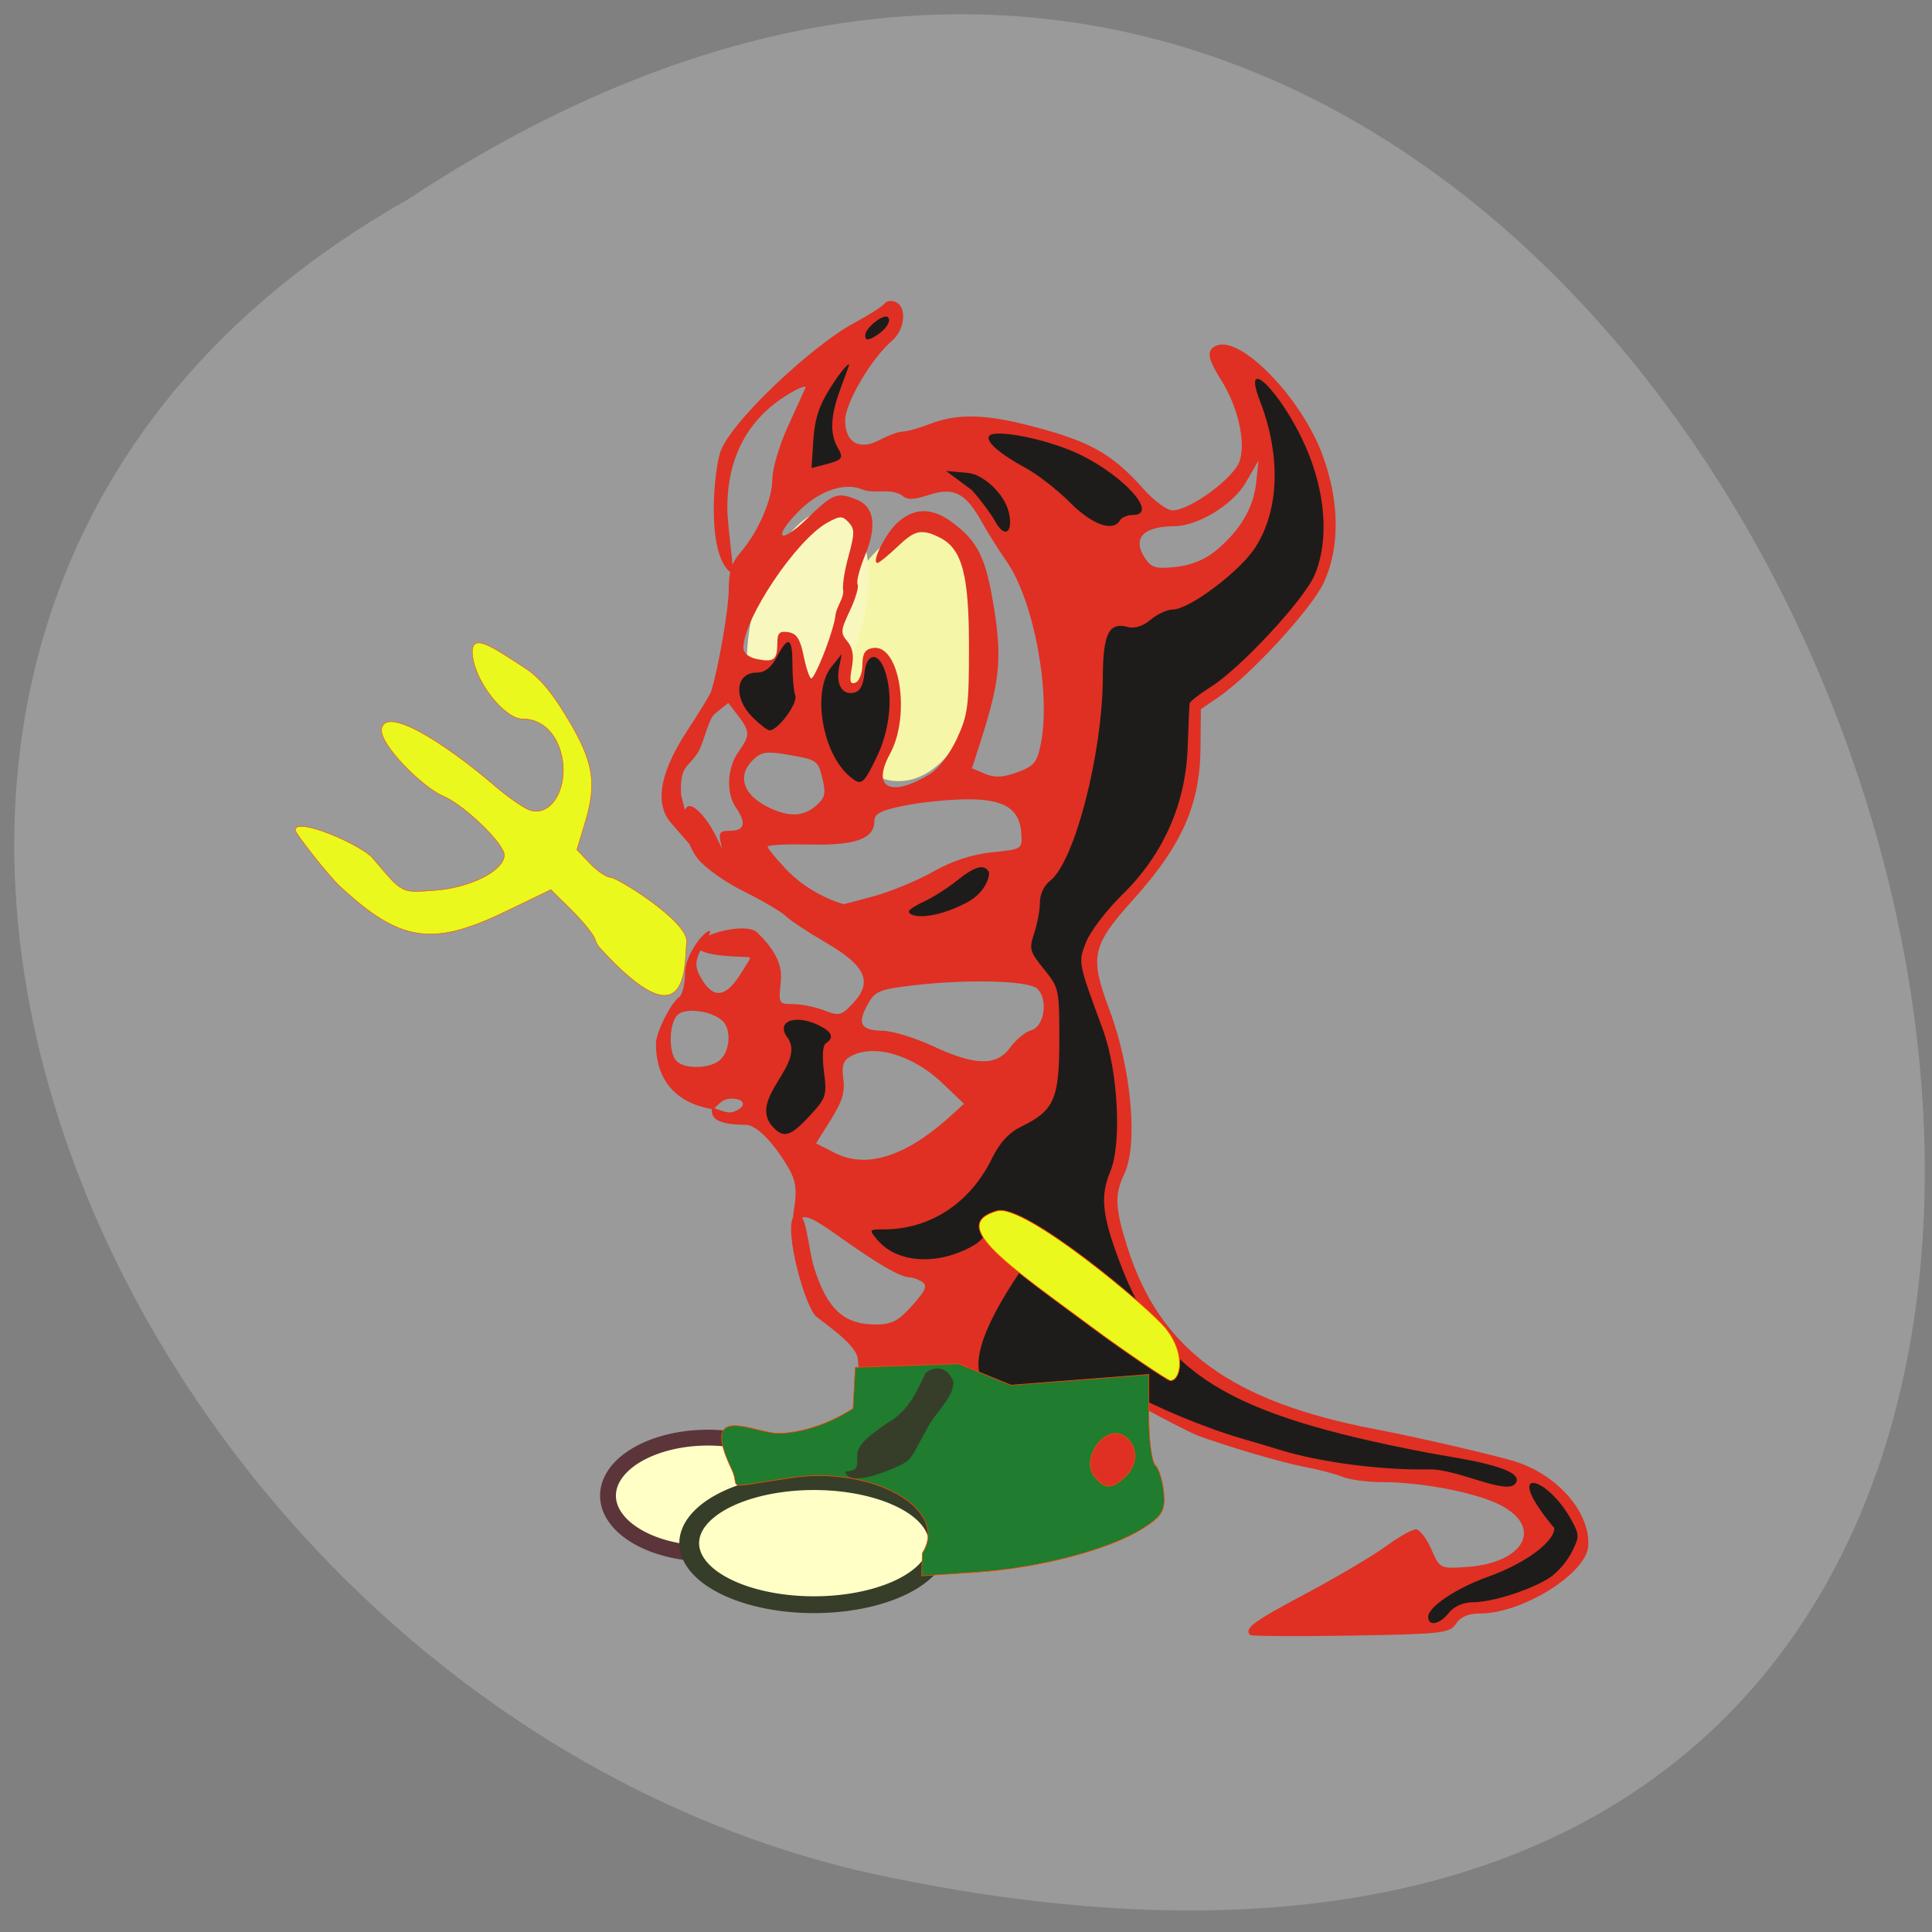 <svg xmlns="http://www.w3.org/2000/svg" viewBox="0 0 256 256"><rect x="0" y="0" width="256" height="256" fill="#808080" stroke="none"/><path d="m 54.08 26.4 c 190.32 -125.58 307.54 274.9 61.51 221.88 -101.68 -22.594 -163.38 -164.29 -61.51 -221.88 z" fill="#9a9a9a" color="#000"/><g stroke-width="2.1"><g fill="#ffffc6"><path d="m 110.68 200.28 a 13.258 7.686 0 1 1 -26.517 0 13.258 7.686 0 1 1 26.517 0 z" transform="translate(-3.601 -2.101)" stroke="#5b353a"/><path transform="matrix(1.247 0 0 1.061 -13.626 -8.02)" d="m 110.68 200.28 a 13.258 7.686 0 1 1 -26.517 0 13.258 7.686 0 1 1 26.517 0 z" stroke="#363e29"/></g><path d="m 118.04 80.71 a 5.914 14.43 0 1 1 -11.828 0 5.914 14.43 0 1 1 11.828 0 z" transform="matrix(1.423 0.199 -0.148 1.062 -27.18 -21.03)" fill="#f6f6a8" stroke="#f6f6a8"/><path transform="matrix(0.929 0.507 -0.304 0.892 27.406 -46.949)" d="m 118.04 80.71 a 5.914 14.43 0 1 1 -11.828 0 5.914 14.43 0 1 1 11.828 0 z" fill="#f8f8be" stroke="#f8f8be"/></g><g transform="matrix(0.643 0 0 0.696 39.03 35.398)"><path d="m 196.9 260.4 c -1.243 -1.243 0.582 -2.497 11.308 -7.772 6.454 -3.174 13.924 -7.245 16.6 -9.05 2.677 -1.801 5.493 -3.275 6.258 -3.275 0.765 0 2.196 1.688 3.179 3.75 1.781 3.737 1.807 3.749 7.258 3.414 11.894 -0.731 15.926 -7.553 6.971 -11.796 -5.01 -2.372 -16.181 -4.368 -24.453 -4.368 -2.979 0 -6.593 -0.447 -8.03 -0.994 -1.438 -0.547 -4.954 -1.397 -7.815 -1.89 -4.537 -0.782 -16.193 -3.945 -22.2 -6.03 -1.1 -0.381 -5.713 -2.552 -10.25 -4.824 -14.206 -6.331 -1.805 3.216 -0.228 11.581 -13.558 27.9 -57.686 2.368 -59.43 -21.287 -0.213 -2.914 -8.04 -7.424 -8.863 -8.36 -2.51 -2.866 -6.832 -18.11 -3.902 -19.11 2.294 -0.787 2.366 5.989 3.798 10.198 2.736 8.04 6.405 10.714 12.569 10.714 3.396 0 4.704 -0.62 7.599 -3.601 2.771 -2.854 3.207 -3.784 2.101 -4.485 -0.768 -0.486 -1.981 -0.891 -2.696 -0.899 -1.821 -0.022 -6.571 -2.571 -14.472 -7.769 -5.631 -3.705 -7.03 -4.243 -8.286 -3.198 -1.325 1.099 -1.434 0.752 -0.871 -2.767 0.477 -2.98 0.179 -4.771 -1.146 -6.902 -3.057 -4.918 -6.71 -8.378 -8.862 -8.394 -8.947 -0.008 -6.485 -2.947 -7.245 -3.428 -1.086 -0.688 2.876 1.517 4.55 0.986 2.922 -0.927 2.688 -2.542 -0.368 -2.542 -2.09 0.03 -2.567 1.356 -3.855 2 -11.595 -1.757 -11.645 -10.509 -11.645 -12.536 0 -2.043 3.055 -7.679 4.75 -8.764 0.688 -0.44 1.25 -2.561 1.25 -4.715 0 -2.887 3.057 -6.928 4.526 -7.715 1.838 -0.984 -0.626 1.854 -1.638 4.074 -0.873 1.917 -0.747 2.942 0.622 5.03 2.428 3.706 5.02 3.29 8.05 -1.295 2.133 -3.223 2.489 -3.02 0.423 -3.072 -21.438 -0.535 -0.538 -7.829 2.955 -4.591 2.43 2.252 5.241 5.256 4.802 9.147 -0.495 4.387 -0.467 4.434 2.556 4.434 1.681 0 4.559 0.544 6.397 1.208 3.085 1.116 3.545 1 6.02 -1.475 4 -4 2.48 -7.05 -5.721 -11.452 -3.575 -1.917 -7.287 -4.184 -8.249 -5.04 -0.962 -0.854 -4.852 -2.966 -8.644 -4.695 -3.792 -1.728 -8.07 -4.536 -9.501 -6.24 -3.414 -4.058 -4.04 -12.08 -0.437 -9.517 3.912 2.786 6.02 9.794 5.242 6.708 -0.549 -2.188 -0.302 -2.5 1.981 -2.5 2.91 0 3.28 -1.527 1.077 -4.441 -2.041 -2.699 -1.795 -7.584 0.532 -10.559 2.438 -3.117 2.429 -3.904 -0.076 -6.913 l -2.01 -2.413 l -2.707 2.01 c -1.489 1.103 -2.288 5.579 -3.573 7.453 -2 2.919 -3.755 2.327 -3.442 8.06 l 2.899 10.592 l -4.94 -5.226 c -3.891 -4.116 -1.685 -10.579 3.36 -17.692 2.482 -3.499 4.667 -6.812 4.857 -7.362 1.498 -4.343 3.646 -15.821 3.639 -19.445 -0.006 -3.322 0.598 -5.091 2.389 -7 3.674 -3.915 6.602 -10.141 6.603 -14.04 0 -1.938 1.44 -6.43 3.211 -10.01 1.765 -3.575 3.39 -6.875 3.61 -7.333 0.22 -0.458 -0.946 -0.137 -2.591 0.714 -8.999 4.654 -13.585 12.243 -13.508 22.358 0.026 3.431 1.564 12.607 1.062 12.328 -5.296 -2.941 -4.04 -18.02 -2.636 -22.817 1.679 -5.737 19.08 -20.595 27.368 -24.75 3.291 -1.65 6.275 -3.403 6.632 -3.896 0.357 -0.493 1.369 -0.619 2.25 -0.281 2.38 0.913 1.95 5.257 -0.728 7.364 -4.216 3.317 -9.671 11.86 -9.671 15.15 0 4.297 2.962 5.83 7.19 3.721 1.714 -0.855 3.835 -1.562 4.713 -1.57 0.878 -0.008 3.396 -0.664 5.596 -1.456 5.242 -1.888 10.831 -1.881 19.19 0.025 13.344 3.043 18.09 5.41 24.765 12.34 2.174 2.258 4.874 4.104 6 4.102 3.645 -0.007 12.801 -6.257 13.871 -9.468 1.238 -3.714 -0.407 -10.285 -3.841 -15.338 -2.879 -4.236 -3.091 -5.742 -0.927 -6.573 5 -1.919 17.465 9.971 21.797 20.792 3.547 8.86 3.637 17.705 0.248 24.393 -2.499 4.931 -15.11 17.602 -21.594 21.695 l -3.706 2.34 l -0.077 7.443 c -0.111 10.713 -3.836 18.499 -13.703 28.638 -8.734 8.975 -9.209 10.967 -5.05 21.19 4.516 11.11 5.929 25.696 3.03 31.26 -2.01 3.851 -1.885 6.484 0.648 13.882 6.684 19.517 21.385 29.455 51.36 34.719 7.475 1.313 21.62 4.303 27.689 5.854 9.188 2.348 16.397 9.749 15.929 16.354 -0.369 5.212 -13.589 12.827 -22.268 12.827 -2.44 0 -4.051 0.631 -4.979 1.949 -1.27 1.805 -2.879 1.972 -21.696 2.26 -11.178 0.171 -20.515 0.118 -20.75 -0.116 z m -70.19 -93.02 c 4.303 -2.196 7.686 -5.059 11.239 -8.109 l -4.486 -3.949 c -6.156 -5.42 -14.238 -7.552 -18.988 -5.01 -1.424 0.762 -1.755 1.778 -1.386 4.25 0.371 2.486 -0.232 4.305 -2.571 7.749 l -3.056 4.5 l 3.758 1.777 c 4.534 2.143 9.549 1.752 15.491 -1.207 z m -38.804 -16.641 c 1.926 -1.926 2.045 -5.79 0.226 -7.3 -2.229 -1.85 -7.5 -2.501 -9.152 -1.13 -1.797 1.491 -1.99 7.114 -0.302 8.802 1.712 1.712 7.373 1.484 9.229 -0.371 z m 59.58 -2.179 c 1.183 -1.512 3.128 -2.993 4.323 -3.289 2.731 -0.678 3.545 -5.991 1.214 -7.925 -1.846 -1.532 -14.438 -1.827 -25.657 -0.6 -6.919 0.756 -7.768 1.094 -9.308 3.7 -2.159 3.655 -1.381 4.845 3.23 4.94 2.03 0.042 6.616 1.342 10.191 2.89 8.764 3.793 13.199 3.872 16.01 0.284 z m -27.9 -28.856 c 3.447 -0.883 8.883 -2.977 12.08 -4.652 3.839 -2.01 7.934 -3.249 12.06 -3.645 6.209 -0.595 6.25 -0.619 6.04 -3.598 -0.337 -4.678 -3.427 -6.499 -11.03 -6.499 -3.588 0 -9.388 0.528 -12.889 1.173 -5.03 0.928 -6.365 1.55 -6.365 2.977 0 3.359 -3.877 4.665 -13.25 4.464 -4.813 -0.103 -8.75 0.075 -8.75 0.397 0 0.321 1.739 2.283 3.865 4.359 3.03 2.956 7.564 5.488 11.804 6.587 0.093 0.024 2.99 -0.679 6.437 -1.562 z m -12.13 -17.17 c 1.887 -1.528 2.071 -2.269 1.305 -5.25 -0.844 -3.288 -1.191 -3.519 -6.579 -4.382 -4.902 -0.785 -5.966 -0.66 -7.695 0.905 -3.548 3.211 -1.919 7.02 4.01 9.39 3.77 1.504 6.531 1.3 8.955 -0.663 z m 23.525 -6.06 c 1.725 -0.976 4.063 -3.816 5.5 -6.681 2.268 -4.52 2.5 -6.145 2.5 -17.483 0 -13.862 -1.423 -18.733 -6.095 -20.861 -3.732 -1.7 -5 -1.43 -8.752 1.861 -1.879 1.65 -3.684 3 -4.01 3 -1.372 0 1.696 -5.675 4.17 -7.714 3.454 -2.846 7.05 -2.858 11.197 -0.036 5.33 3.628 6.992 6.764 8.643 16.31 1.668 9.644 1.204 13.982 -2.698 25.24 l -1.837 5.297 l 2.691 1.055 c 1.993 0.781 3.718 0.704 6.652 -0.297 3.448 -1.177 4.074 -1.87 4.832 -5.352 2.136 -9.812 -1.482 -27.547 -7.122 -34.911 -1.469 -1.918 -3.748 -5.269 -5.064 -7.445 -3.329 -5.507 -5.746 -6.632 -10.922 -5.081 -3.265 0.978 -4.431 0.979 -5.606 0.004 -2.612 -1.373 -5.479 -0.115 -8.092 -1.071 -3.718 -1.414 -9.01 0.312 -13.238 4.319 -5.373 5.088 -3.676 6.254 1.858 1.278 5.403 -4.858 6.265 -5.162 10.299 -3.628 3.593 1.366 4.166 4.952 1.687 10.555 -1.143 2.584 -1.84 5.083 -1.548 5.555 0.291 0.471 -0.418 2.715 -1.577 4.986 -1.926 3.775 -1.971 4.279 -0.53 5.871 1.116 1.233 1.384 2.706 0.917 5.04 -0.515 2.577 -0.353 3.194 0.742 2.825 0.771 -0.26 1.416 -1.782 1.434 -3.384 0.025 -2.206 0.555 -2.987 2.187 -3.223 5.503 -0.795 7.85 12.792 3.487 20.19 -3.846 6.518 0.202 8.366 8.294 3.788 z m -21.684 -23.433 c 1.201 -2.898 2.184 -6.02 2.184 -6.941 0.408 -1.737 1.511 -2.836 1.612 -4.358 -0.288 -0.751 0.167 -3.692 1.01 -6.534 1.343 -4.522 1.353 -5.35 0.08 -6.623 -1.273 -1.273 -1.829 -1.261 -4.449 0.094 -6.393 3.306 -17.211 18.215 -17.245 23.765 -0.006 0.991 1.07 1.84 2.735 2.158 3.517 0.672 4.256 0.165 4.256 -2.92 0 -2.032 0.429 -2.45 2.25 -2.191 1.743 0.248 2.462 1.277 3.192 4.57 0.518 2.338 1.223 4.25 1.566 4.25 0.343 0 1.607 -2.371 2.808 -5.269 z m 80.57 -19.08 c 4.97 -3.791 7.742 -8.117 8.298 -12.95 l 0.483 -4.203 l -2.562 4.117 c -2.651 4.26 -9.888 8.368 -14.793 8.396 -6.41 0.038 -8.697 2.281 -6.103 5.986 1.342 1.916 2.238 2.164 6.382 1.766 3.144 -0.302 6.03 -1.385 8.294 -3.112 z" fill="#df3023"/><path d="m 233.61 256.94 c 0.01 -1.87 5.82 -5.465 12.27 -7.593 7.689 -2.537 13.723 -6.62 13.723 -9.286 -10.763 -11.848 -2.138 -10.344 3.063 -2.269 2.185 3.535 2.202 3.751 0.536 6.844 -0.946 1.757 -3.03 3.967 -4.629 4.913 -3.922 2.317 -11.736 4.617 -15.729 4.63 -2.01 0.007 -3.915 0.776 -4.972 2.01 -1.919 2.241 -4.272 2.655 -4.261 0.75 z m -83.9 -65.967 c 0 -2.464 -0.993 -1.282 5.416 2.335 7.01 3.956 9.973 5.718 9.973 1.433 0 -2.614 -0.908 -3.501 -8 -7.813 -8.624 -5.244 -12.363 -5.696 -15.542 -1.88 -0.848 1.018 -3.861 2.446 -6.695 3.172 -5.968 1.53 -11.699 0.356 -14.755 -3.02 -1.785 -1.972 -1.759 -2.01 1.394 -2.01 9.42 0 17.698 -5 22.14 -13.372 1.689 -3.184 3.539 -5.04 6.251 -6.26 6.657 -3 7.707 -5.246 7.707 -16.468 0 -9.615 -0.069 -9.909 -3.173 -13.444 -2.94 -3.349 -3.087 -3.851 -2 -6.856 0.645 -1.783 1.173 -4.423 1.173 -5.865 0 -1.516 0.871 -3.232 2.064 -4.068 5.04 -3.534 10.834 -24.14 10.901 -38.795 0.038 -8.306 1.268 -10.568 5.188 -9.543 1.338 0.35 3.109 -0.177 4.64 -1.382 1.362 -1.071 3.428 -1.952 4.591 -1.957 3.421 -0.015 13.874 -7.287 17.02 -11.838 4.947 -7.161 5.287 -17.469 0.922 -27.917 -3.862 -9.242 4.423 -1.65 9.344 8.563 4.265 8.851 4.976 18.214 1.88 24.739 -2.226 4.69 -15.15 17.561 -21.2 21.1 -2.393 1.403 -4.413 2.845 -4.488 3.205 -0.075 0.36 -0.262 4.128 -0.415 8.373 -0.388 10.749 -5.02 20.415 -13.423 28.02 -3.291 2.978 -6.67 7.06 -7.508 9.06 -1.653 3.956 -1.698 3.737 3.459 16.667 3.137 7.865 3.924 21.707 1.535 27 -2.104 4.665 -1.726 8.218 1.801 16.951 8.764 21.697 21.847 29.22 63.69 36.626 5.225 0.925 20.48 2.709 18.01 5.831 -1.837 2.325 -11.926 -2.787 -17.812 -2.676 -9.748 0.185 -22.564 -1.362 -30.701 -3.705 -1.65 -0.475 -5.03 -1.402 -7.5 -2.059 -7.836 -2.081 -18.303 -6.094 -24.23 -9.29 -30.07 5.407 -38.986 0.809 -21.659 -22.867 z m -51.54 -27.708 c -4.308 -5.375 7.258 -11.558 3.423 -16.586 -2.553 -3.076 1.565 -4.56 6.462 -2.329 2.731 1.244 3.197 2.32 1.468 3.388 -0.684 0.423 -0.839 2.415 -0.422 5.447 0.623 4.533 0.47 4.967 -2.954 8.392 -4.111 4.111 -5.514 4.408 -7.977 1.687 z m 28.432 -40.626 c 0 -0.303 1.462 -1.172 3.25 -1.931 1.787 -0.759 4.8 -2.536 6.694 -3.949 3.616 -2.698 5.556 -3.188 6.509 -1.645 0.314 0.508 -0.452 3.9 -4.54 5.867 -7.143 3.436 -11.913 2.841 -11.913 1.658 z m -12.222 -25.699 c -5.682 -4.427 -7.78 -16.245 -3.708 -20.889 l 2.07 -2.361 l -0.528 2.508 c -0.677 3.216 0.612 5.286 3.01 4.832 1.294 -0.245 1.978 -1.368 2.194 -3.598 0.382 -3.953 2.817 -4.344 4.211 -0.677 1.772 4.662 1.127 11.182 -1.63 16.453 -2.811 5.376 -3.187 5.626 -5.617 3.732 z m -20.04 -11.29 c -3.984 -3.694 -3.469 -8.46 0.914 -8.46 1.663 0 2.981 -0.952 4.143 -2.994 2.353 -4.135 3.203 -3.761 3.203 1.412 0 2.43 0.265 5.11 0.59 5.956 0.567 1.477 -3.555 6.626 -5.305 6.626 -0.443 0 -2.039 -1.143 -3.545 -2.54 z m 50.05 -37.22 c -0.898 -1.507 -3.07 -4.203 -4.828 -5.99 l -5.308 -3.64 l 4.584 0.39 c 3.053 0.26 7.461 3.941 8.351 7.488 0.975 3.884 -0.849 5.03 -2.799 1.752 z m 15.419 -3.613 c -2.589 -2.405 -6.732 -5.382 -9.207 -6.617 -5.215 -2.6 -8.15 -4.96 -7.492 -6.02 0.811 -1.313 9.784 0.111 16.602 2.634 9.908 3.667 19.02 12.379 12.95 12.379 -1.068 0 -2.219 0.45 -2.559 1 -1.413 2.287 -5.719 0.876 -10.293 -3.373 z m -52.894 -11.948 c 0.286 -4.03 1.197 -6.561 3.63 -10.1 1.787 -2.597 3.48 -4.491 3.762 -4.209 -1.691 4.775 -5.243 10.824 -2.493 15.596 1.413 2.263 1.221 2.527 -2.496 3.419 l -2.784 0.668 z m 10.686 -19.904 c 0 -1.409 3.881 -4.228 4.698 -3.412 0.751 0.751 -0.555 2.489 -2.753 3.666 -1.46 0.782 -1.944 0.718 -1.944 -0.254 z" fill="#1e1c1a"/><g stroke="#ff4500"><g fill="#eaf81d"><path d="m 61.906 127.91 c -0.299 -0.876 -2.465 -3.347 -4.814 -5.491 l -4.271 -3.898 l -9.331 4.16 c -15.15 6.753 -21.741 5.824 -34.15 -4.811 -2.365 -2.028 -9.189 -10.07 -9.189 -10.686 0 -2.668 13.624 2.792 15.975 5.349 6.307 6.856 5.722 6.579 12.857 6.104 7.27 -0.484 14.241 -3.771 14.241 -6.715 0 -2.176 -8.303 -9.564 -12.63 -11.237 -4.126 -1.596 -13.1 -9.791 -12.652 -12.725 0.689 -4.521 12.789 2.427 23.361 10.821 2.881 2.288 6.228 4.39 7.437 4.673 4.769 1.113 8.145 -5.469 5.961 -11.622 -1.317 -3.71 -4.172 -5.831 -7.849 -5.831 -3.332 0 -9.517 -6.686 -10.168 -12.06 -0.589 -4.858 4.318 -1.457 10.512 2.196 3.146 1.856 5.607 4.49 8.914 9.544 5.469 8.357 6.242 12.416 3.794 19.935 l -1.721 5.287 l 2.723 2.643 c 1.498 1.454 3.417 2.643 4.265 2.643 1.297 0 16.12 8.424 15.631 12.344 -0.508 4.121 0.688 19.955 -17.978 0.973 -0.14 -0.143 -0.624 -0.717 -0.923 -1.592 z" stroke-width="0.092"/><path d="m 165.19 202.43 c -17.964 -12.315 -30.758 -20.06 -20.411 -22.771 5.615 -1.472 31.24 18.301 34.79 22.395 4.241 4.892 3.02 9.935 0.921 9.935 -0.596 0 -10.17 -6.04 -15.3 -9.558 z" stroke-width="0.152"/></g><path d="m 129.37 244.83 c 5.818 -8.582 -10.681 -16.77 -27.32 -14.323 -14.376 1.95 -9.99 2.218 -11.936 -1.568 -6.914 -13.295 4.896 -6.747 9.897 -6.92 8.236 -0.285 15.08 -4.751 15.08 -4.751 l 0.453 -7.816 l 21.298 -0.68 l 10.797 4.08 l 28.418 -2.04 v 8.08 c 0 4.442 0.601 8.591 1.335 9.221 0.734 0.63 1.514 2.968 1.731 5.197 0.338 3.455 -0.3 4.46 -4.331 6.824 -6.853 4.02 -21.292 7.528 -34.27 8.327 l -11.294 0.696 l 0.143 -4.32 z m 41.737 -14.509 c 2.748 -2.356 2.792 -5.718 0.099 -7.634 -3.95 -2.811 -9.573 4.267 -6.177 7.776 2.131 2.201 3.38 2.172 6.078 -0.142 z" fill="#207c2e" stroke-width="0.128"/></g></g><path d="m 113.75 192.5 c 0.28 -1.09 1.095 -1.889 3.946 -3.87 2.878 -1.574 4.03 -4.518 5.05 -6.606 0.906 -0.8 2.64 -0.984 3.418 0.997 0.316 1.782 -2.406 4.232 -3.17 5.744 -0.474 0.836 -1.191 2.15 -1.595 2.919 -0.939 1.79 -1.163 1.973 -3.63 2.986 -2.751 1.129 -5.196 1.545 -5.617 0.448 2.038 -0.19 1.42 -1.105 1.598 -2.618 z" fill="#363e29" stroke="#363e29" stroke-width="0.262"/></svg>